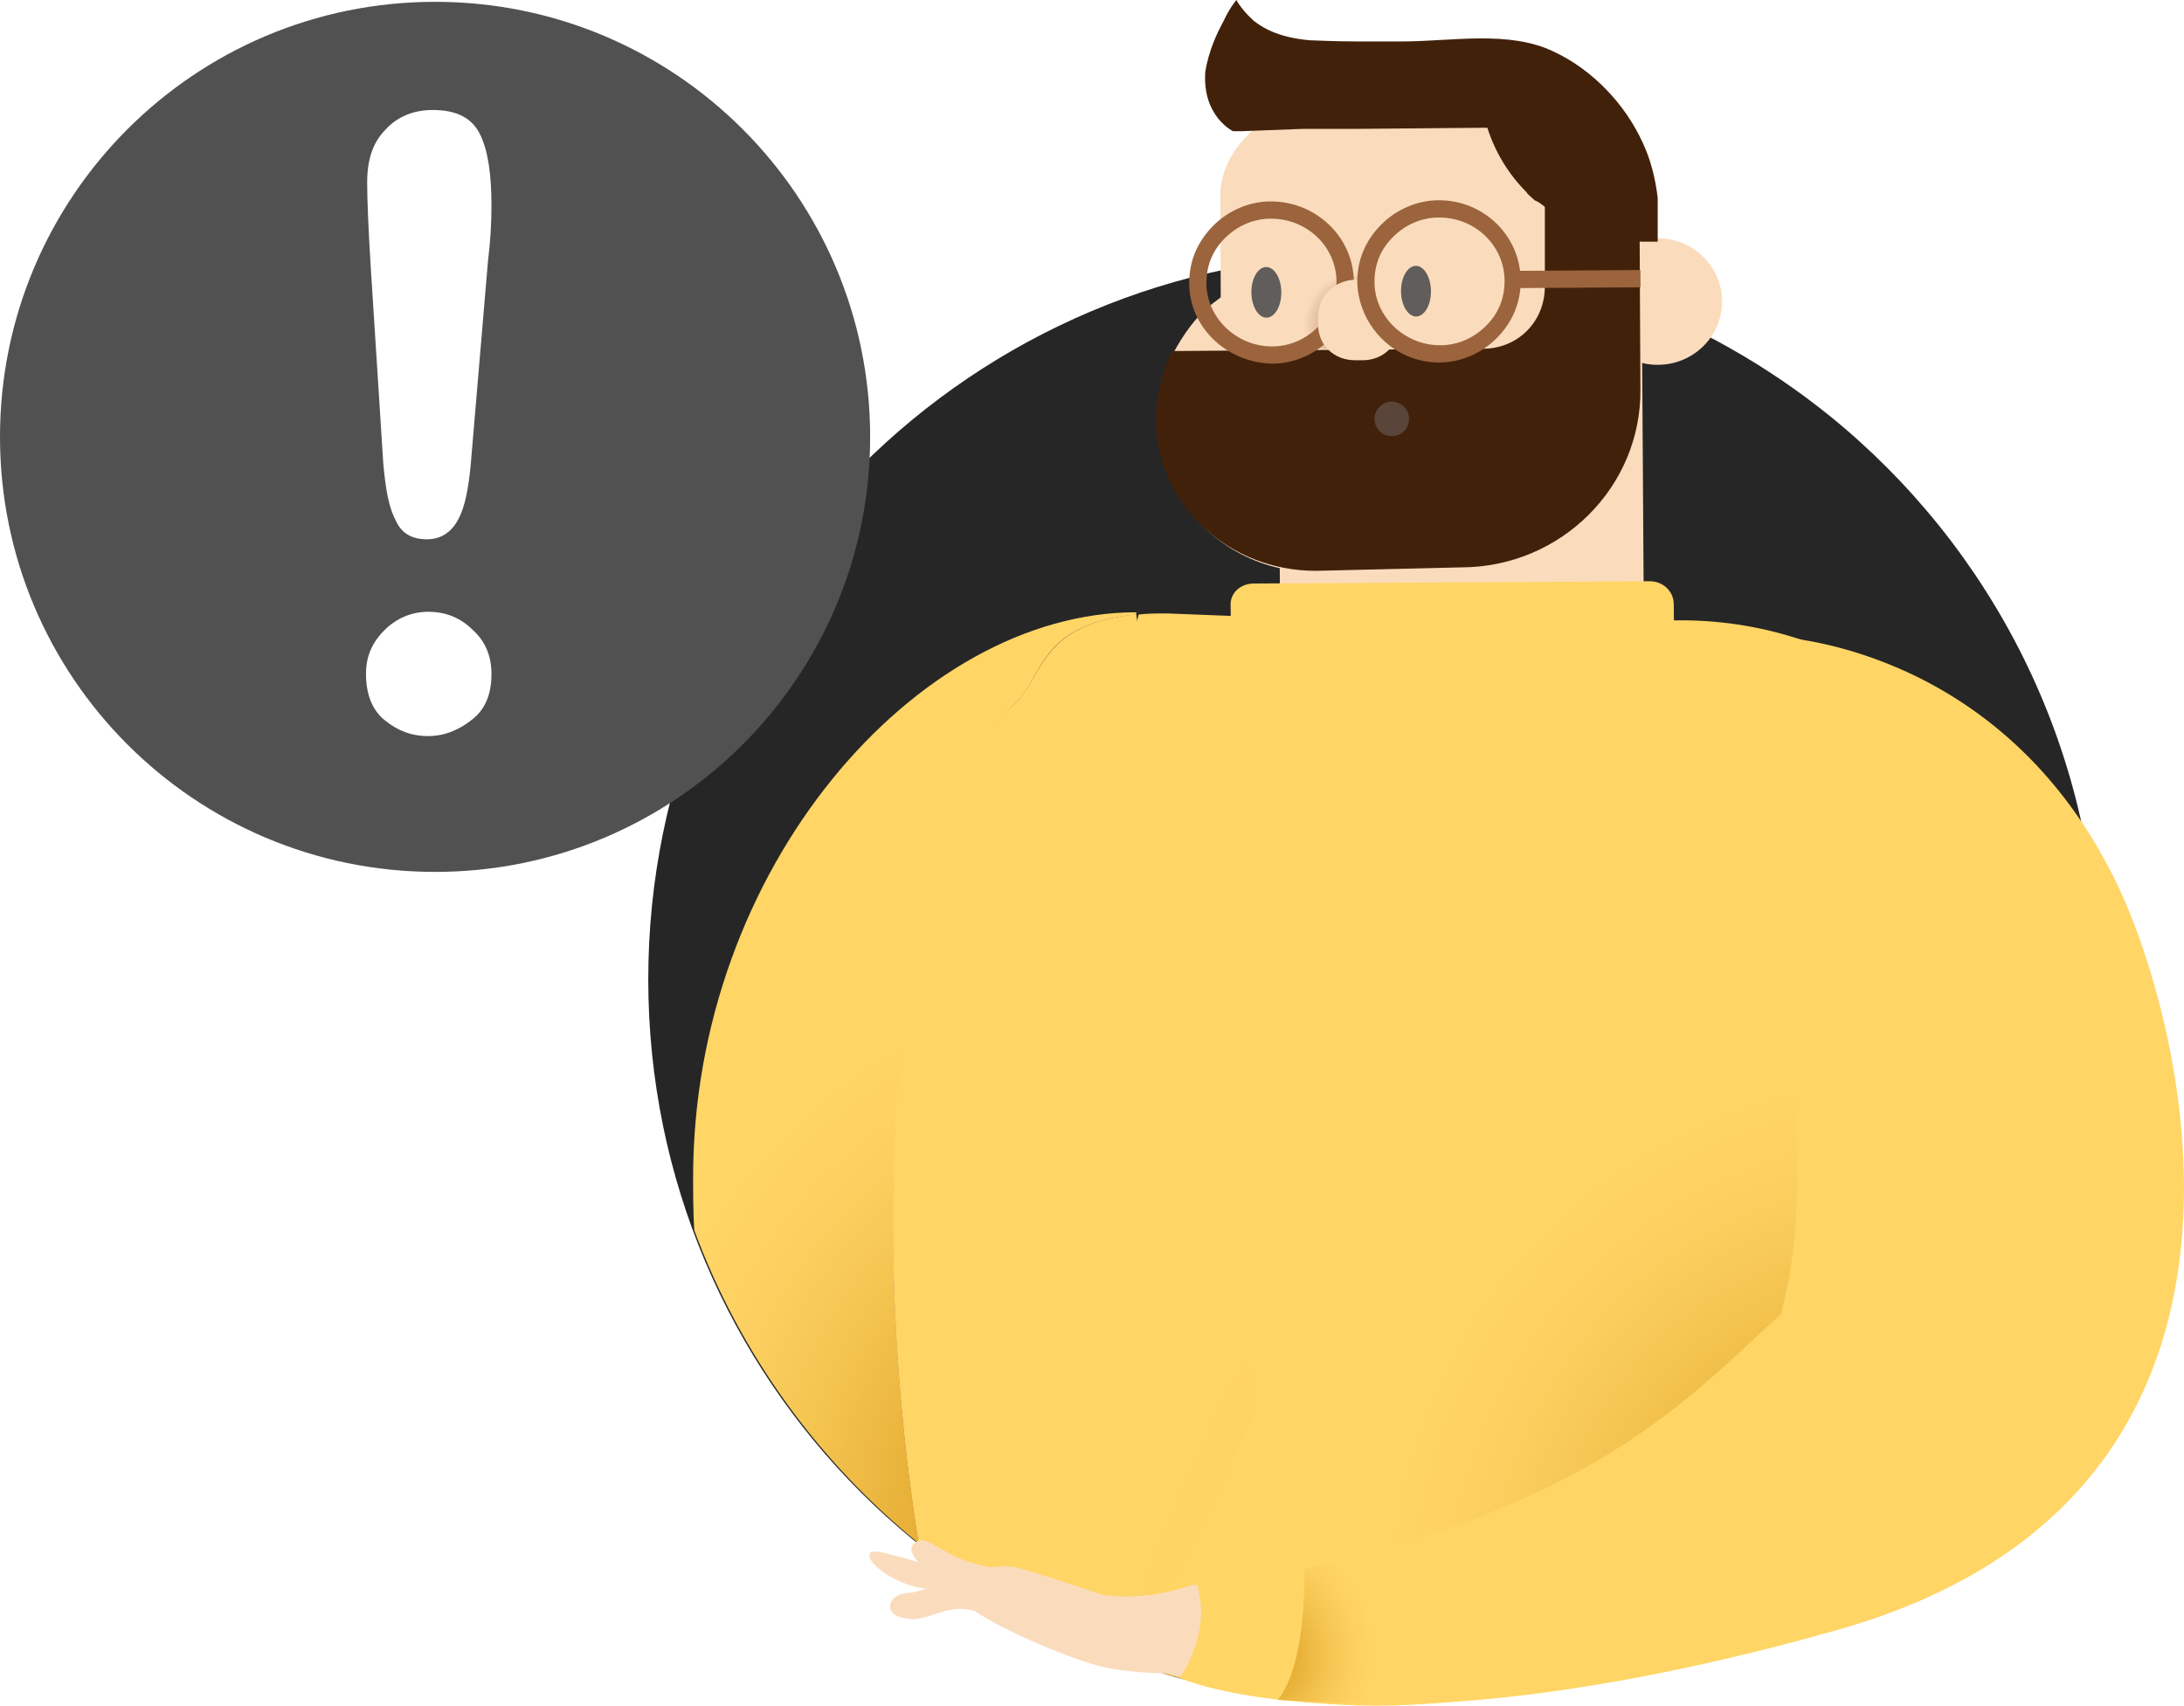 <?xml version="1.0" encoding="UTF-8"?>
<svg id="Layer_1" data-name="Layer 1" xmlns="http://www.w3.org/2000/svg" xmlns:xlink="http://www.w3.org/1999/xlink" viewBox="0 0 790.57 617.46">
  <defs>
    <style>
      .cls-1 {
        fill: #fadcbd;
      }

      .cls-2 {
        fill: #262626;
      }

      .cls-3 {
        fill: #ffd566;
      }

      .cls-4 {
        fill: url(#radial-gradient-5);
      }

      .cls-5 {
        fill: url(#radial-gradient-4);
      }

      .cls-6 {
        fill: url(#radial-gradient-6);
      }

      .cls-7 {
        fill: #605d5a;
      }

      .cls-8 {
        fill: #594539;
      }

      .cls-9 {
        fill: url(#radial-gradient);
      }

      .cls-10 {
        fill: #42210b;
      }

      .cls-11 {
        fill: url(#radial-gradient-2);
      }

      .cls-12 {
        fill: url(#radial-gradient-3);
      }

      .cls-13 {
        fill: #515151;
      }

      .cls-14 {
        fill: #9b643d;
      }
    </style>
    <radialGradient id="radial-gradient" cx="-537.97" cy="834.37" fx="-537.97" fy="834.37" r="4.17" gradientTransform="translate(22871.54 38914.58) scale(41.77 -45.98)" gradientUnits="userSpaceOnUse">
      <stop offset="0" stop-color="#cd8500"/>
      <stop offset=".07" stop-color="#d28d0a"/>
      <stop offset=".35" stop-color="#e5ac32"/>
      <stop offset=".61" stop-color="#f3c34e"/>
      <stop offset=".83" stop-color="#fcd060"/>
      <stop offset="1" stop-color="#ffd566"/>
    </radialGradient>
    <radialGradient id="radial-gradient-2" cx="-534.75" cy="833.76" fx="-534.75" fy="833.76" r="4.17" gradientTransform="translate(25135.17 38691.08) scale(45.71 -45.71)" xlink:href="#radial-gradient"/>
    <radialGradient id="radial-gradient-3" cx="-537.97" cy="834.37" fx="-537.97" fy="834.37" r="4.17" gradientTransform="translate(22871.54 38914.58) scale(41.77 -45.98)" gradientUnits="userSpaceOnUse">
      <stop offset="0" stop-color="#f7b548"/>
      <stop offset=".19" stop-color="#f9be5c"/>
      <stop offset=".51" stop-color="#fccb78"/>
      <stop offset=".79" stop-color="#fed28a"/>
      <stop offset="1" stop-color="#ffd590"/>
    </radialGradient>
    <radialGradient id="radial-gradient-4" cx="-540.8" cy="848.73" fx="-540.8" fy="848.73" r="4.17" gradientTransform="translate(-21922.97 106701.61) rotate(34.83) scale(77.63 -117.88)" xlink:href="#radial-gradient"/>
    <radialGradient id="radial-gradient-5" cx="-494.18" cy="775.97" fx="-494.18" fy="775.97" r="4.17" gradientTransform="translate(7401.26 8242.58) rotate(-9.79) scale(11.23 -11.23)" gradientUnits="userSpaceOnUse">
      <stop offset="0" stop-color="#cd8500"/>
      <stop offset=".07" stop-color="#d28d0a"/>
      <stop offset=".35" stop-color="#e5ac32"/>
      <stop offset=".61" stop-color="#f3c34e"/>
      <stop offset=".84" stop-color="#fcd060"/>
      <stop offset="1" stop-color="#ffd566"/>
    </radialGradient>
    <radialGradient id="radial-gradient-6" cx="-736.83" cy="915.35" fx="-736.83" fy="915.35" r="4.17" gradientTransform="translate(-3044.76 -4138.71) rotate(-180) scale(4.8 -4.65)" gradientUnits="userSpaceOnUse">
      <stop offset="0" stop-color="#9b643d"/>
      <stop offset="1" stop-color="#fadcbd"/>
    </radialGradient>
  </defs>
  <path class="cls-2" d="m759.62,350.8c-1.25-80.83-38.75-152.91-97.49-200.4-45-36.25-102.49-58.33-164.99-58.33-144.99,0-262.48,117.49-262.48,262.48s117.49,262.48,262.48,262.48,262.48-117.49,262.48-262.48v-3.75Z"/>
  <path class="cls-9" d="m367.56,254.56c10-9.17,8.33-28.75,43.75-32.08v-.83c-79.58,0-160.41,92.91-160.41,204.57,0,6.25,0,12.92.42,19.17,16.67,45,45,83.74,81.24,113.33-20.42-127.49-6.25-265.4,35-304.15Z"/>
  <path class="cls-11" d="m677.54,476.64c9.17-102.91,72.5-117.08,55.83-168.74-14.17-43.33-63.75-82.91-123.74-83.33-74.99.42-129.16,0-187.07-2.5-3.75,0-7.5,0-10.42.42l-41.66,175.82,41.66,204.57c27.08,9.17,55.83,14.58,85.83,14.58,69.58,0,132.91-27.08,179.99-71.25-2.5-20.83-2.92-44.16-.42-69.58Z"/>
  <path class="cls-12" d="m367.56,254.56c-41.66,38.33-55.41,176.24-35,304.14,23.33,18.75,50,33.75,78.74,43.75V222.48c-35,3.33-33.75,22.92-43.75,32.08Z"/>
  <path class="cls-5" d="m367.56,254.56c-41.66,38.33-55.41,176.24-35,304.14,23.33,18.75,50,33.75,78.74,43.75l43.33-92.08-43.33-287.9c-35,3.33-33.75,22.92-43.75,32.08Z"/>
  <path class="cls-1" d="m430.05,587.87s-45.83-15.83-60.41-20c-14.58-3.75-28.33,6.67-40,8.75-9.17,0-10,8.75-1.67,9.17,7.08,2.08,14.58-5.83,25-2.5,9.58,6.67,35.41,17.92,47.5,20.42,9.58,2.08,23.33,2.08,23.33,2.08l6.25-17.92Z"/>
  <path class="cls-1" d="m400.06,577.46s13.75,2.5,31.66-3.75c39.58,2.5-1.25,33.75-1.25,33.75l-6.67-1.25-23.75-28.75Z"/>
  <path class="cls-3" d="m641.29,230.4s83.74,1.67,125.82,91.24c23.33,50,68.75,219.99-101.66,268.32-170.41,48.33-238.32,17.5-238.32,17.5,0,0,12.08-17.08,5.83-34.58,135.41-16.67,177.49-66.25,211.65-97.08,15.42-55-3.33-140.82-7.92-155.41l4.58-89.99Z"/>
  <path class="cls-4" d="m472.13,567.87s1.25,34.16-9.58,47.5c61.25,3.75,92.08-2.5,92.08-2.5l9.17-40-32.08-20s-23.33,8.75-59.58,15Z"/>
  <path class="cls-1" d="m360.06,569.97s-11.25-1.25-24.17-3.75c-8.33-1.67-19.17-5.83-20.83-4.17-2.92,3.75,13.33,14.58,23.75,12.92,10.42-1.67,21.25-5,21.25-5Z"/>
  <path class="cls-1" d="m332.14,557.89c4.58-2.08,10.83,7.5,27.5,9.58,16.67,2.08-16.25,6.67-16.25,6.67,0,0-20-12.08-11.25-16.25Z"/>
  <path class="cls-13" d="m157.49.66C70.51.66,0,71.17,0,158.15s70.51,157.49,157.49,157.49,157.49-70.51,157.49-157.49S244.47.66,157.49.66Zm13.75,259.56c-4.59,3.75-10,6.25-16.25,6.25s-11.25-2.08-15.83-5.83c-4.59-3.75-6.67-9.58-6.67-16.67,0-6.24,2.08-11.24,6.67-15.83,4.16-4.16,9.58-6.66,15.83-6.66s11.66,2.08,16.25,6.66c4.58,4.17,6.66,9.59,6.66,15.83,0,7.09-2.08,12.5-6.66,16.25Zm5.41-165.82l-6.25,73.75c-.83,8.75-2.08,15.41-4.58,20-2.5,4.58-6.25,7.08-11.25,7.08-5.41,0-9.16-2.09-11.25-6.67-2.5-4.58-3.75-11.25-4.58-20.83l-4.58-71.66c-.84-13.75-1.25-24.17-1.25-30,0-8.33,2.08-14.58,6.66-19.17,4.17-4.58,10-7.08,17.08-7.08,8.75,0,14.17,2.92,17.09,8.75,2.91,5.83,4.16,14.58,4.16,25.83,0,6.67-.41,13.34-1.25,20Z"/>
  <path class="cls-1" d="m594.06,71.66l-131.66.84,1.17,182.49,131.66-.84-1.17-182.49Z"/>
  <path class="cls-1" d="m593.38,69.58l.42,92.49c0,19.17-20.83,35.83-46.25,36.25l-58.75.42c-25.41,0-46.66-15.42-46.66-35.41l-.42-92.49c0-19.17,20.83-35.83,46.25-36.25l59.16-.42c24.58-.42,46.25,16.25,46.25,35.41Z"/>
  <path class="cls-1" d="m531.71,150.83c0,20.42-10.83,38.33-27.08,47.91-8.75,5-18.33,7.92-28.75,8.33-31.25,0-56.25-24.58-56.66-54.58,0-8.33,1.67-16.67,5-23.75,4.17-7.92,9.17-15,16.25-20,9.17-7.5,21.25-11.67,34.58-11.67,18.75,0,35.41,8.75,45.41,22.5,7.08,7.08,11.25,18.75,11.25,31.25Z"/>
  <path class="cls-1" d="m600.04,132.07c12.89,0,23.33-10.26,23.33-22.92s-10.45-22.92-23.33-22.92-23.33,10.26-23.33,22.92,10.45,22.92,23.33,22.92Z"/>
  <path class="cls-10" d="m442.97,7.5c2.08-4.58,4.58-7.5,4.58-7.5,0,0,1.67,3.33,6.25,7.5,4.17,3.33,10.42,6.25,20.42,7.08,1.67,0,8.33.42,16.67.42h16.67c17.92,0,38.75-4.17,55,3.75,14.17,6.67,25.83,19.17,32.08,32.91,2.92,6.25,4.58,12.92,5.42,20v15.83h-5.42c-2.92,0-5.83-.42-8.33-.42-9.17-1.67-18.75-5-25.41-10.83-1.67-1.25-3.33-2.92-5.42-3.75-1.25-1.25-2.5-2.08-2.92-2.92-6.25-6.25-11.25-14.17-14.17-23.33l-48.33.42h-18.75l-21.67.83h-3.33s-11.25-5.42-10-21.67c1.25-7.5,4.17-13.75,6.67-18.33Z"/>
  <path class="cls-7" d="m512.63,114.58c2.99-.02,5.39-4.14,5.35-9.2-.04-5.06-2.49-9.15-5.48-9.13s-5.39,4.14-5.35,9.2c.03,5.06,2.49,9.15,5.48,9.13Z"/>
  <path class="cls-10" d="m593.38,57.08l.42,83.74c.42,35.41-28.75,64.58-65,64.58l-52.5,1.25c-31.25,0-57.08-23.33-57.91-54.16,0-8.33,2.5-17.92,5.83-25.41l112.49-.83c12.92,0,22.5-10,22.5-22.5v-46.66h34.16Z"/>
  <path class="cls-14" d="m593.79,97.76l-45.41.29.04,6.25,45.41-.29-.04-6.25Z"/>
  <path class="cls-7" d="m458.46,115c2.99-.02,5.39-4.14,5.35-9.2-.03-5.06-2.49-9.15-5.48-9.13s-5.39,4.14-5.35,9.2c.04,5.06,2.49,9.15,5.48,9.13Z"/>
  <path class="cls-6" d="m491.72,102.91v-20.42h-22.08v43.75h22.92s-.42-22.92-.83-23.33Z"/>
  <path class="cls-14" d="m430.47,102.49c0-7.92,2.92-15,8.75-20.83,5.42-5.42,12.92-8.75,20.83-8.75,16.25,0,30,12.92,30,29.16,0,7.92-2.92,15-8.75,20.83-5.42,5.42-12.92,8.75-20.83,8.75-16.67-.42-30-13.33-30-29.16Zm29.58-23.33c-6.25,0-12.08,2.5-16.67,7.08-4.58,4.58-6.67,10-6.67,16.25,0,12.5,10.83,22.92,23.75,22.92,6.25,0,12.08-2.5,16.67-7.08,4.58-4.58,6.67-10,6.67-16.25,0-12.5-10.42-22.92-23.75-22.92Z"/>
  <path class="cls-1" d="m493.38,130.41h-2.92c-7.5,0-13.33-5.42-13.33-12.92v-2.92c0-7.5,5.83-12.92,13.33-13.33h2.92c7.5,0,13.33,5.42,13.33,12.92v2.92c0,7.5-5.83,13.33-13.33,13.33Z"/>
  <path class="cls-14" d="m491.3,102.07c0-7.92,2.92-15,8.75-20.83,5.42-5.42,12.92-8.75,20.83-8.75,16.25,0,29.58,12.92,29.58,29.16,0,7.92-2.92,15-8.75,20.83-5.42,5.42-12.92,8.75-20.83,8.75-16.25,0-29.16-13.33-29.58-29.16Zm29.58-23.33c-6.25,0-12.08,2.5-16.67,7.08-4.58,4.58-6.67,10-6.67,16.25,0,12.5,10.83,22.92,23.75,22.92,6.25,0,12.08-2.5,16.67-7.08,4.58-4.58,6.67-10,6.67-16.25,0-12.5-10.42-22.92-23.75-22.92Z"/>
  <path class="cls-3" d="m454.22,267.9l143.74-.83c4.58,0,8.75-3.33,8.33-8.33l-.42-40c0-4.58-3.75-8.33-8.75-8.33l-143.32.83c-4.58,0-8.75,3.33-8.33,8.33l.42,40c-.42,5,3.75,8.33,8.33,8.33Z"/>
  <path class="cls-8" d="m503.8,157.9c3.45,0,6.25-2.8,6.25-6.25s-2.8-6.25-6.25-6.25-6.25,2.8-6.25,6.25,2.8,6.25,6.25,6.25Z"/>
</svg>